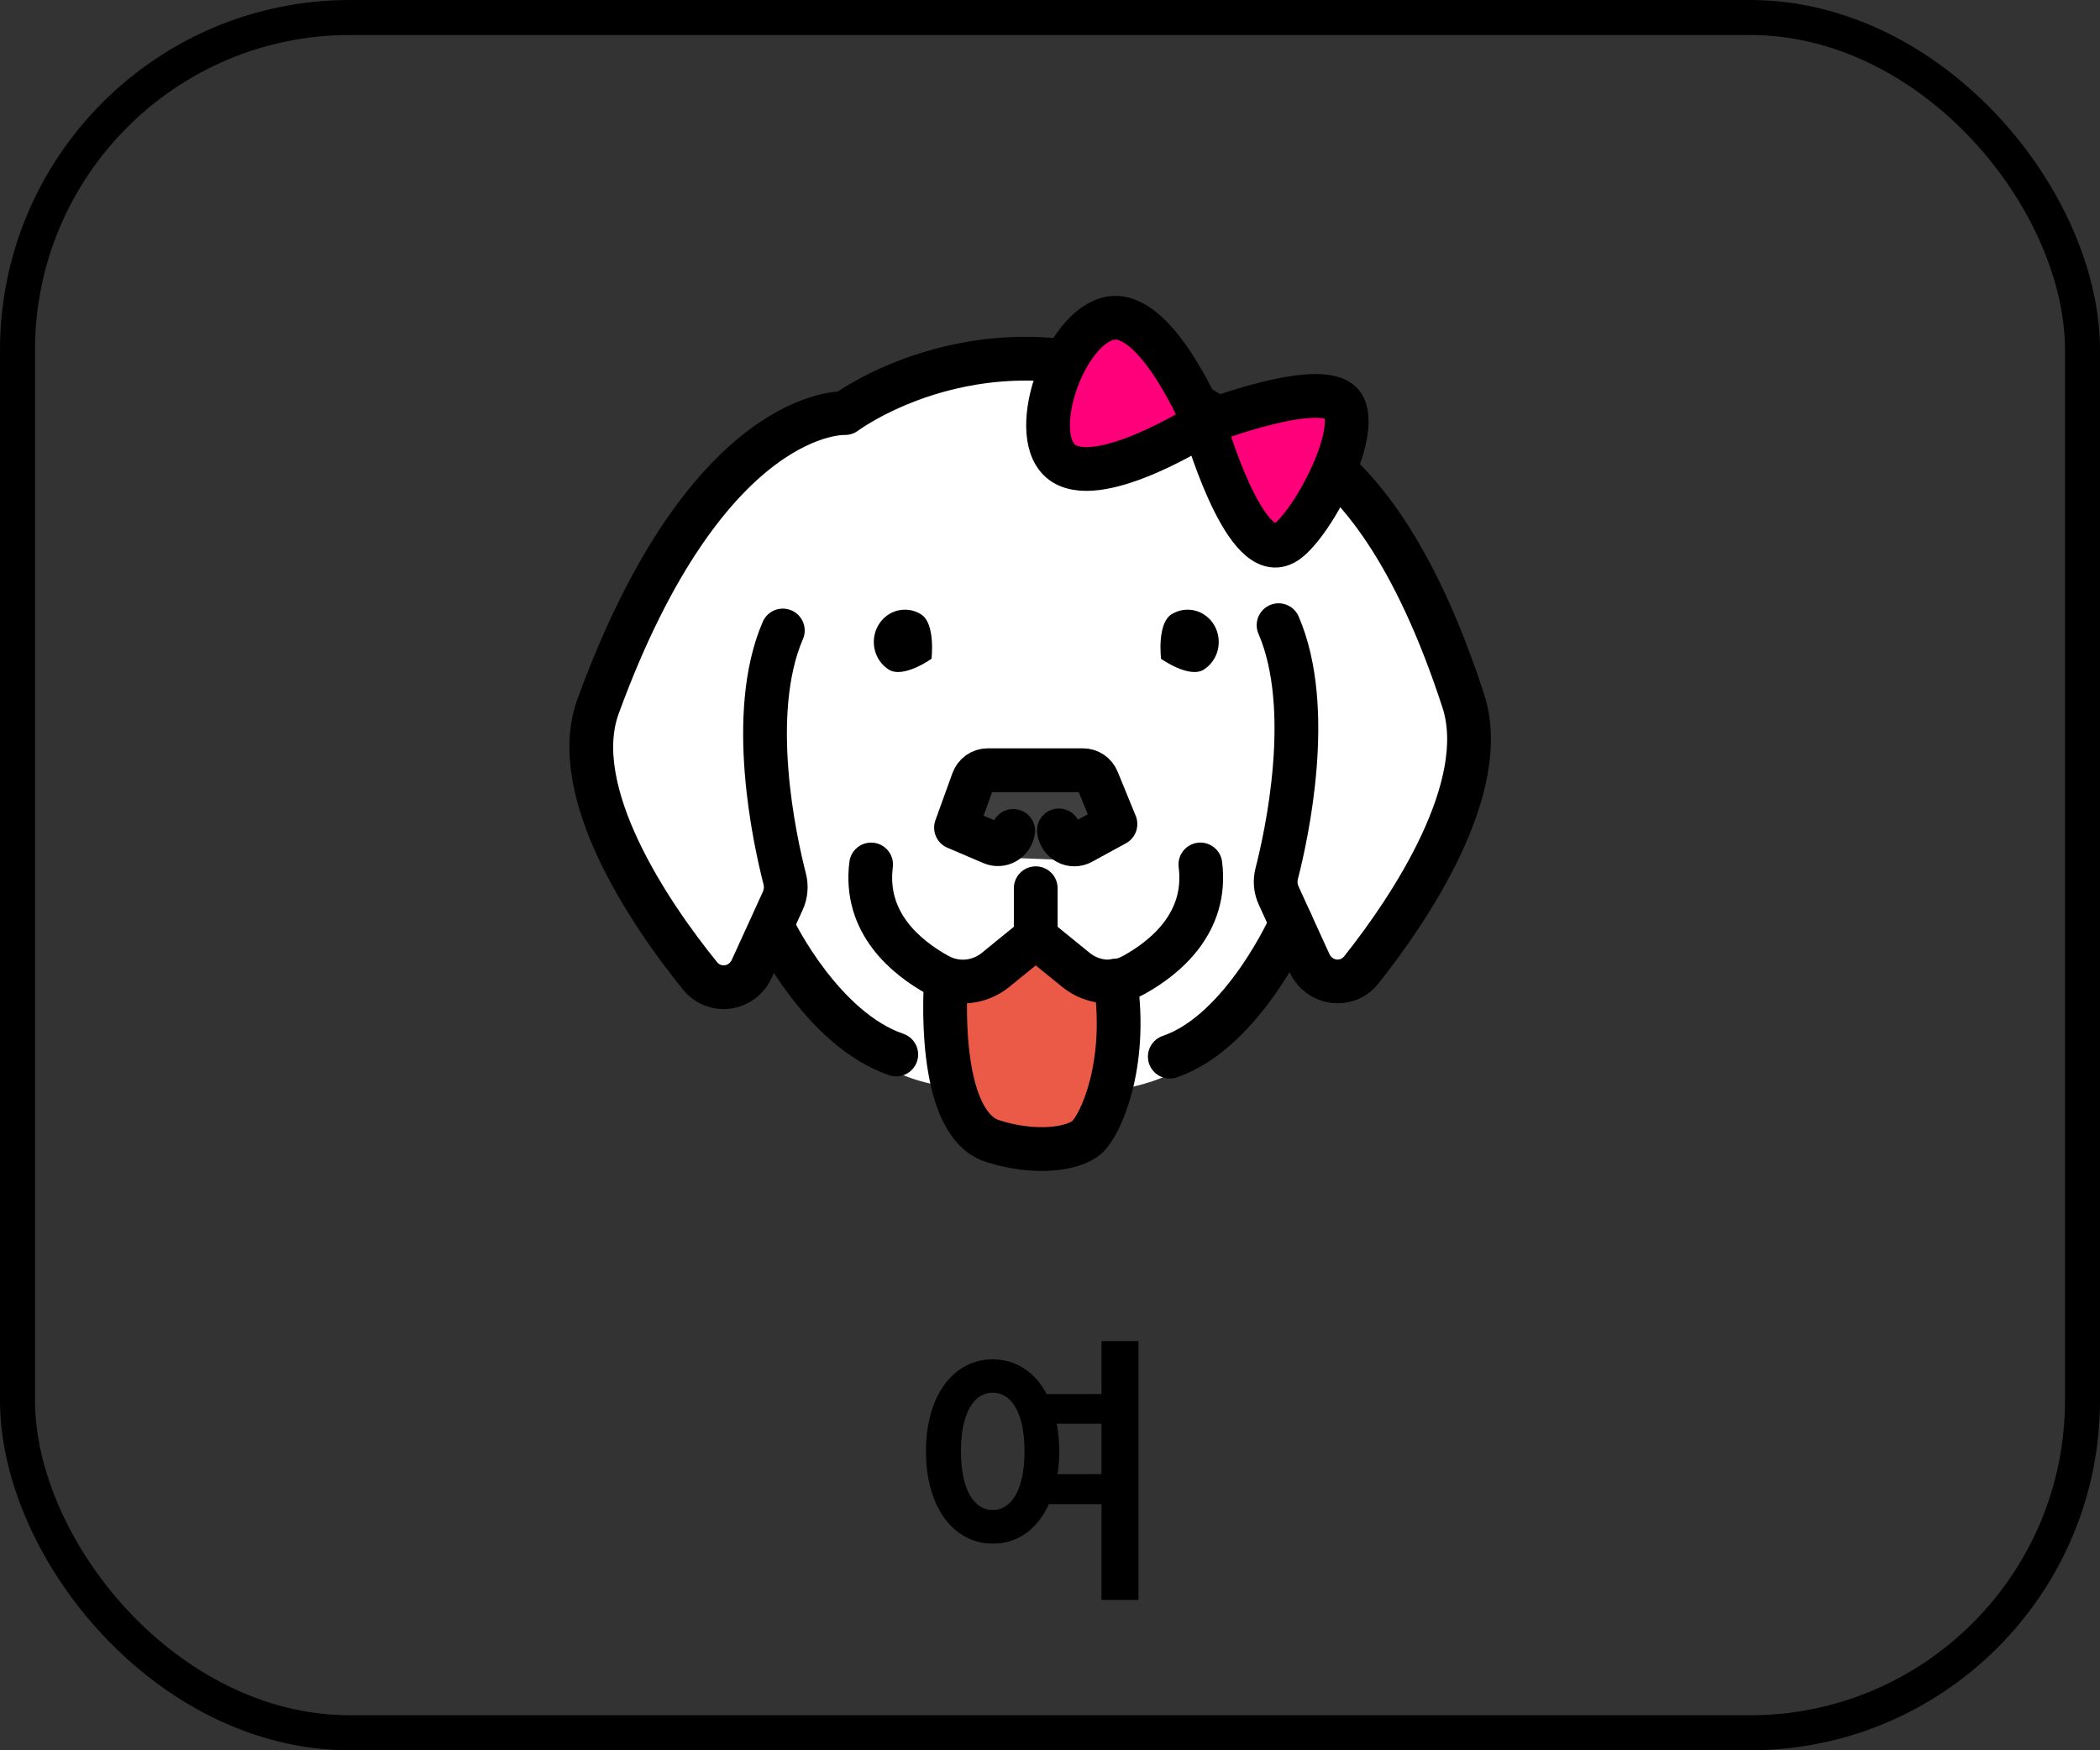 <svg width="120" height="100" viewBox="0 0 120 100" fill="none" xmlns="http://www.w3.org/2000/svg">
<rect x="0" y="0" width="120" height="100" fill="#333333" stroke="none"/>
<rect x="1" y="1" width="118" height="98" rx="19" stroke="black" stroke-width="2"/>
<path d="M60.432 84.224C60.496 83.824 60.528 83.376 60.528 82.912C60.528 82.352 60.48 81.824 60.384 81.344H62.944V84.224H60.432ZM56.72 86.272C55.648 86.272 54.912 85.104 54.912 82.912C54.912 80.736 55.648 79.568 56.72 79.568C57.808 79.568 58.544 80.736 58.544 82.912C58.544 85.104 57.808 86.272 56.72 86.272ZM62.944 76.624V79.648H59.808C59.152 78.384 58.048 77.664 56.72 77.664C54.528 77.664 52.912 79.68 52.912 82.912C52.912 86.16 54.528 88.192 56.72 88.192C58.144 88.208 59.28 87.376 59.936 85.936H62.944V91.408H65.056V76.624H62.944Z" fill="black"/>
<path d="M47.889 23.309L43.889 24.925L37.444 32.771L33.444 42.694L35.222 47.54C36.338 51.04 38.354 54.171 41.667 56.771L43.889 53.694C43.889 53.694 47.286 60.811 53.434 61.965C53.434 61.965 62.555 63.752 67.296 61.155C70.336 59.491 71.222 57.079 71.222 57.079L74.259 53.925L75.667 56.078L77.518 56.002L82.333 49.31L83.889 44.31L83.74 40.156L81.667 35.079L77.371 28.233C77.371 28.233 75 23.694 70.111 24.617C70.111 24.617 64.333 20.156 59.593 20.848C54.852 21.541 55.518 19.695 47.889 23.309Z" fill="white"/>
<path d="M59 53.463L56.26 55.694H54.038L53.963 59.233L54.63 62.463L55.593 64.233L58.111 65.618L62.185 65.079L63.593 63.464L64.482 59.541L64.26 55.849L62.482 56.079L59 53.463Z" fill="#EA5A47"/>
<path d="M55.889 43.925L54.481 47.387L56.407 48.541L57.518 49.002L61.37 49.156L63.962 47.079L62.407 44.079L55.889 43.925Z" fill="#3F3F3F"/>
<path d="M53.228 37.639C53.228 37.639 51.623 38.785 50.785 38.255C50.586 38.129 50.412 37.964 50.274 37.768C50.136 37.572 50.037 37.35 49.982 37.115C49.927 36.879 49.917 36.635 49.953 36.395C49.989 36.155 50.069 35.925 50.191 35.718C50.436 35.3 50.831 35 51.289 34.884C51.516 34.827 51.752 34.817 51.983 34.854C52.213 34.891 52.435 34.975 52.634 35.101C53.472 35.632 53.228 37.639 53.228 37.639Z" fill="black"/>
<path d="M60.508 47.444C60.527 47.592 60.58 47.732 60.662 47.854C60.745 47.975 60.854 48.074 60.981 48.143C61.108 48.211 61.249 48.246 61.392 48.246C61.535 48.246 61.676 48.209 61.803 48.14L63.74 47.083L62.711 44.568C62.643 44.401 62.529 44.259 62.384 44.159C62.238 44.059 62.068 44.006 61.893 44.006H56.43C56.249 44.006 56.073 44.063 55.924 44.17C55.775 44.277 55.662 44.429 55.598 44.605L54.629 47.285L56.685 48.163C56.808 48.216 56.94 48.239 57.073 48.231C57.205 48.224 57.334 48.185 57.45 48.119C57.566 48.053 57.667 47.961 57.744 47.849C57.822 47.737 57.874 47.609 57.898 47.474M54.054 56.025C54.054 56.025 53.416 64.142 56.728 65.198C59.079 65.948 61.306 65.69 62.117 64.967C62.894 64.275 64.456 60.837 63.74 56.025" stroke="black" stroke-width="2.5" stroke-miterlimit="10" stroke-linecap="round" stroke-linejoin="round"/>
<path d="M66.346 37.639C66.346 37.639 67.95 38.785 68.789 38.255C69.191 38.001 69.48 37.59 69.592 37.115C69.703 36.639 69.628 36.137 69.383 35.718C69.138 35.3 68.743 35 68.284 34.884C67.826 34.769 67.343 34.847 66.94 35.101C66.101 35.632 66.346 37.639 66.346 37.639Z" fill="black"/>
<path d="M49.778 49.391C49.356 52.715 51.764 54.698 53.586 55.704C54.105 55.994 54.694 56.12 55.281 56.068C55.867 56.016 56.427 55.788 56.891 55.412L59.184 53.544L61.48 55.412C61.944 55.788 62.503 56.016 63.09 56.068C63.676 56.12 64.265 55.994 64.784 55.705C66.606 54.698 69.015 52.715 68.593 49.39" stroke="black" stroke-width="2.5" stroke-miterlimit="10" stroke-linecap="round" stroke-linejoin="round"/>
<path d="M44.733 36.022C42.675 40.785 44.283 48.045 44.84 50.215C44.948 50.635 44.908 51.081 44.727 51.474L42.96 55.345C42.406 56.559 40.833 56.778 40 55.751C37.162 52.256 32.392 45.237 34.178 40.349C40.456 23.171 48.284 23.602 48.284 23.602C50.812 21.817 59.932 17.198 70.339 24.41C70.339 24.41 78.012 22.824 83.617 40.044C85.22 44.97 80.568 51.921 77.794 55.408C76.966 56.449 75.38 56.233 74.823 55.014L73.068 51.169C72.887 50.777 72.847 50.331 72.955 49.911C73.513 47.74 75.12 40.48 73.061 35.718" stroke="black" stroke-width="2.5" stroke-miterlimit="10" stroke-linecap="round" stroke-linejoin="round"/>
<path d="M73.782 52.735C73.782 52.735 71.047 58.939 66.845 60.37M44.277 53.202C44.277 53.202 47.013 58.816 51.215 60.247M59.185 53.544V50.747" stroke="black" stroke-width="2.5" stroke-miterlimit="10" stroke-linecap="round" stroke-linejoin="round"/>
<path d="M63.465 18.177C66.132 17.716 68.798 24.177 68.798 24.177C68.798 24.177 75.909 21.408 76.798 23.254C77.687 25.101 74.576 30.639 73.243 31.101C71.02 32.024 68.798 24.177 68.798 24.177C68.798 24.177 63.02 27.87 60.798 26.485C58.576 25.1 60.798 18.639 63.465 18.177Z" fill="#FF007A"/>
<path d="M68.798 24.177C68.798 24.177 66.132 17.716 63.465 18.177C60.798 18.639 58.576 25.1 60.798 26.485C63.02 27.87 68.798 24.177 68.798 24.177ZM68.798 24.177C68.798 24.177 75.909 21.408 76.798 23.254C77.687 25.101 74.576 30.639 73.243 31.101C71.02 32.024 68.798 24.177 68.798 24.177Z" stroke="black" stroke-width="2.5"/>
</svg>
